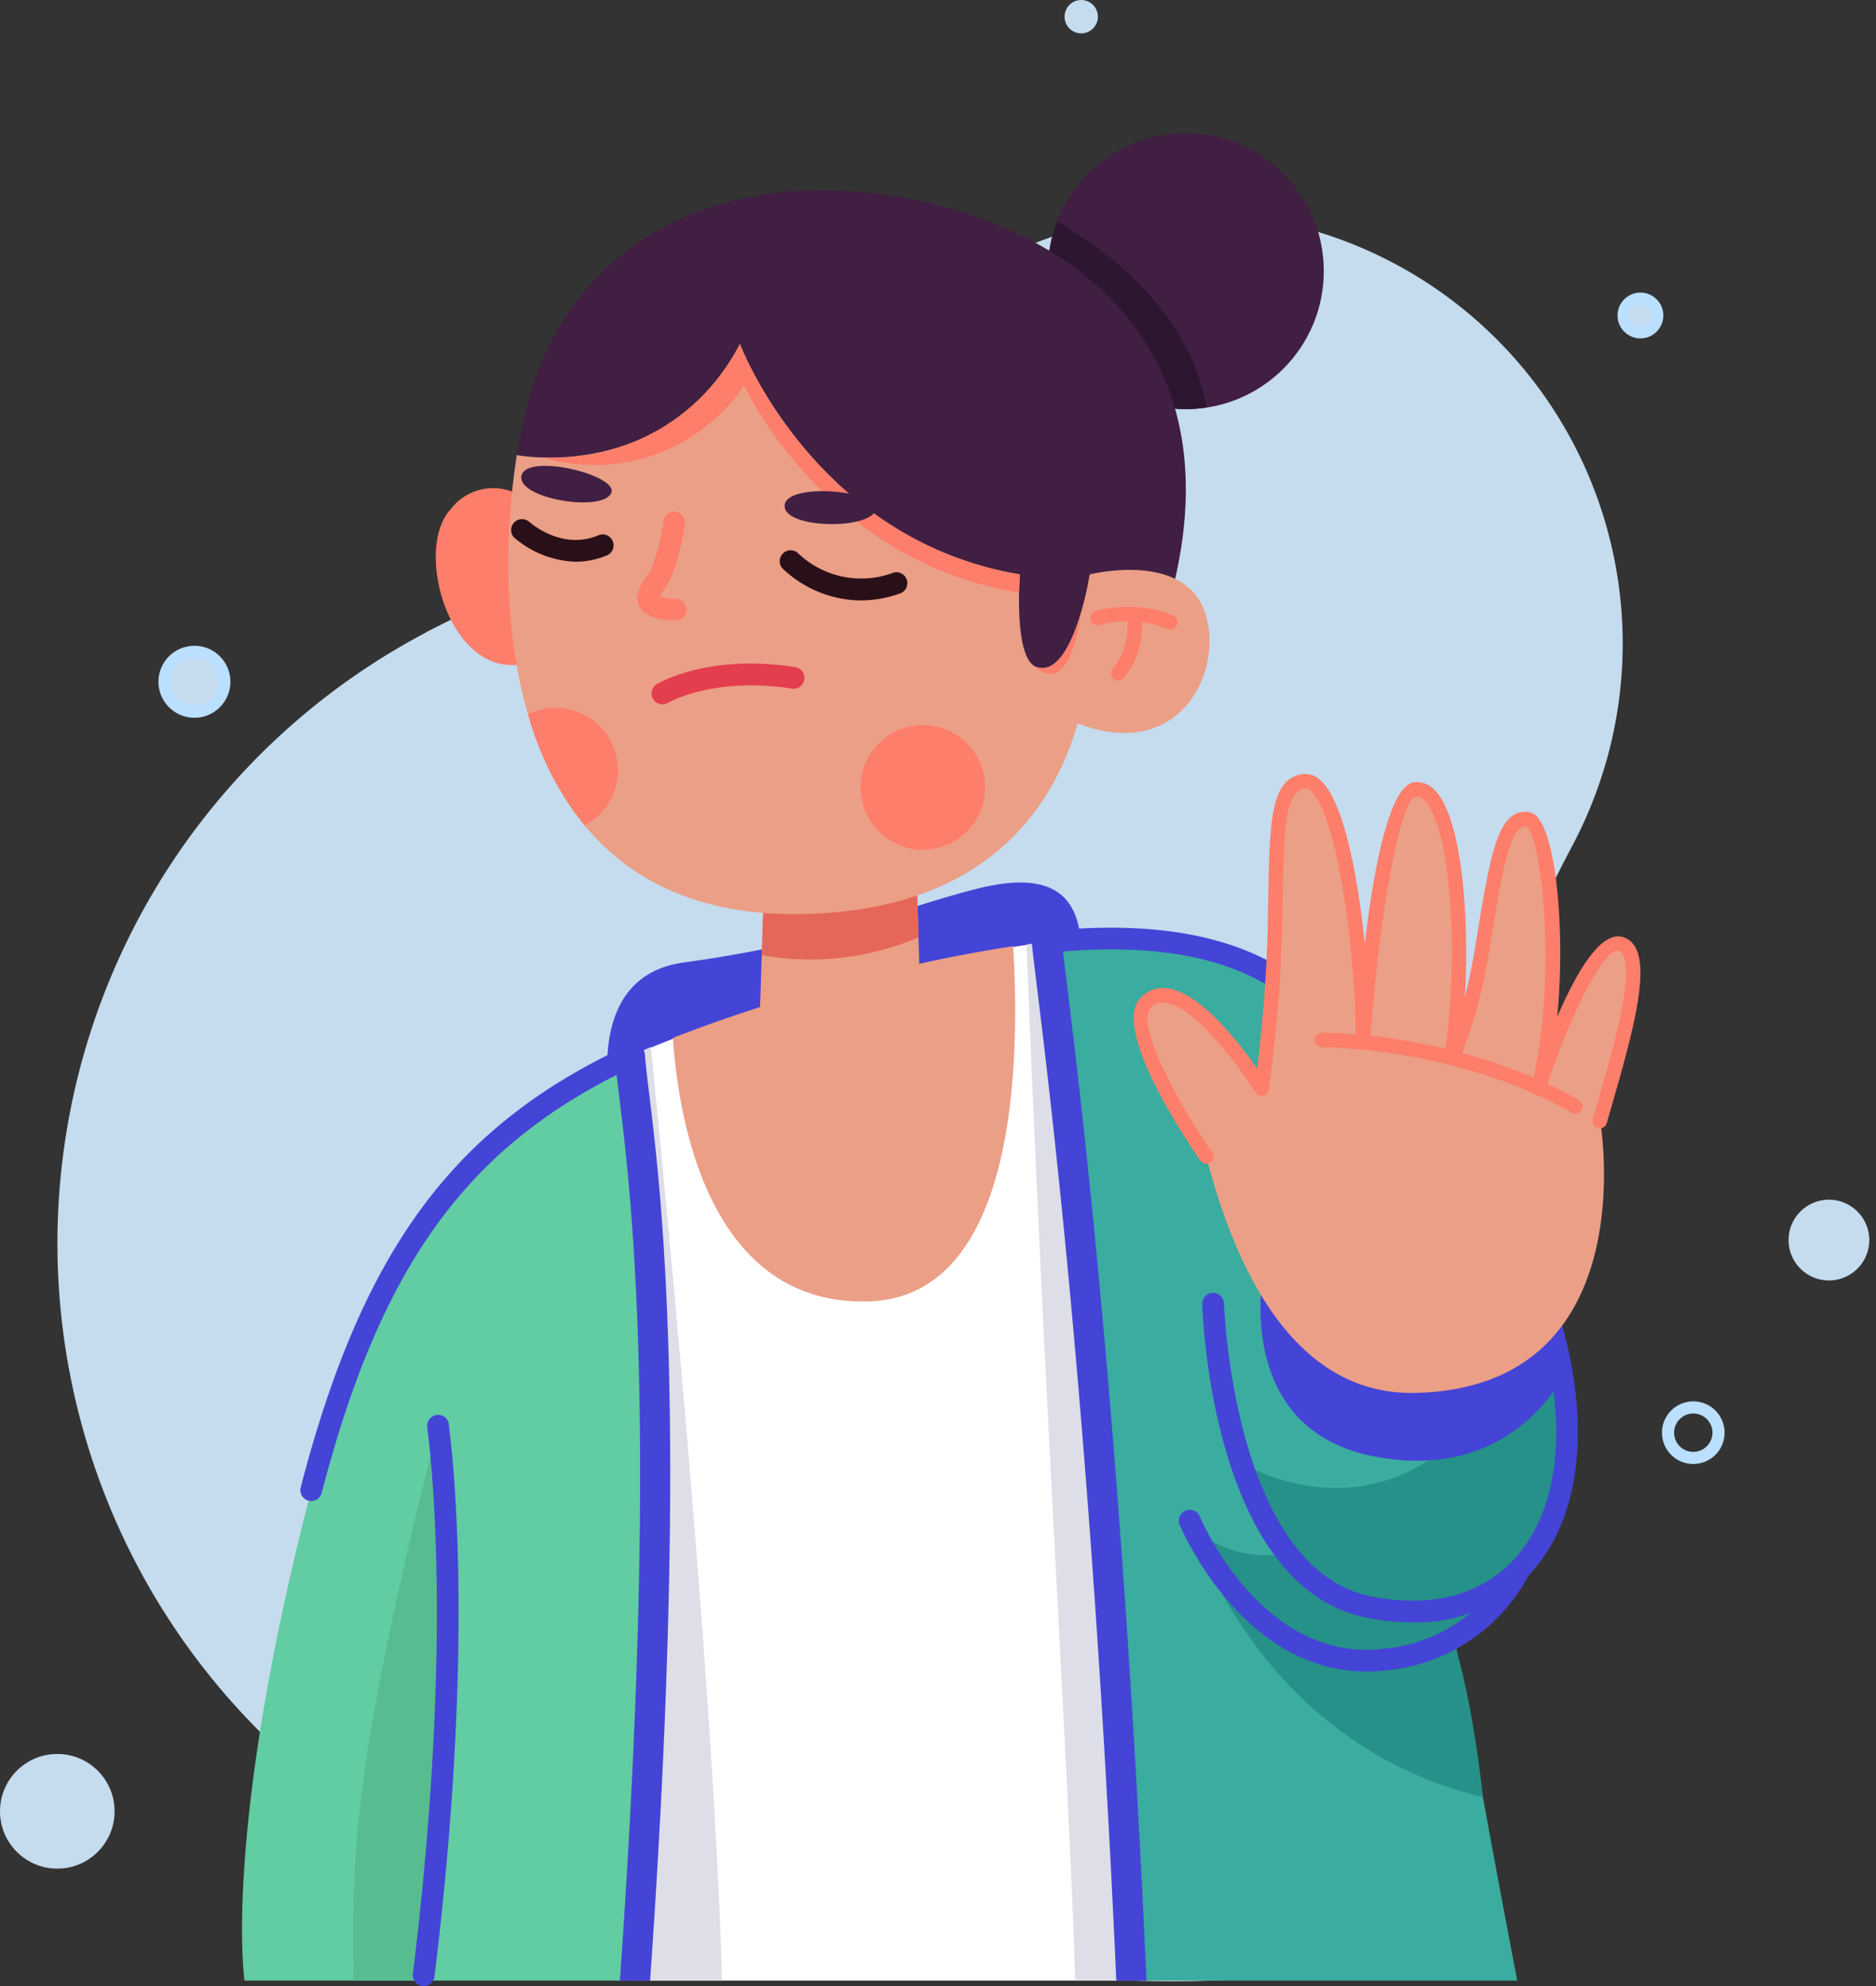 <svg xmlns="http://www.w3.org/2000/svg" width="154.633" height="163.613" viewBox="0 0 154.633 163.613">
  <rect x="0" y="0" width="154.633" height="163.613" fill="#333333" stroke="none"/>
  <g id="Grupo_25757" data-name="Grupo 25757" transform="translate(-335.506 -302.495)">
    <path id="Trazado_53714" data-name="Trazado 53714" d="M422.081,318.939a35.455,35.455,0,0,1,45.062,43.406h0l-.01.021a35.751,35.751,0,0,1-2.753,6.871c-.924,1.753-1.834,3.514-2.634,5.327l-2.061,4.666a65.384,65.384,0,0,0-4.791,16.32c-.793,5.075-1.74,11.132-2.235,14.3-.05.359-.111.716-.168,1.076-.105.67-.167,1.067-.171,1.091l-.012,0a56.857,56.857,0,1,1-82.452-60.276l-.008-.016,1.127-.567c.152-.075.3-.154.451-.228l13.524-6.811a85.331,85.331,0,0,0,18.093-12.244l5.42-4.786,0,0A35.47,35.47,0,0,1,422.081,318.939Z" transform="translate(0.768 2.854)" fill="#c5dbee"/>
    <path id="Trazado_53715" data-name="Trazado 53715" d="M377.64,380.915s-1.969-9.842,6.076-10.945c12.324-1.687,16.69-4.158,24.089-6.053s9.242,1.362,8.559,7.459-18.219,11.249-18.219,11.249Z" transform="translate(8.134 11.814)" fill="#4444d6"/>
    <g id="Grupo_25726" data-name="Grupo 25726" transform="translate(378.767 380.097)">
      <path id="Trazado_53716" data-name="Trazado 53716" d="M421.739,453.045s12.662.421,12.418-1.23-19.382-84.329-19.382-84.329h0A133.79,133.79,0,0,0,380.4,376.9h0l-8.666,45.914,9.081,30.225h40.921Z" transform="translate(-371.737 -367.486)" fill="#fff"/>
      <g id="Grupo_25725" data-name="Grupo 25725">
        <path id="Trazado_53717" data-name="Trazado 53717" d="M414.5,397.015c-3.553-16.282-6.45-29.529-6.45-29.529h0c-.553.056-1.115.125-1.678.2,1.5,38.8,3.483,67.786,4.007,85.362h4.634s1.9-4.739,4.217-10.64Z" transform="translate(-365.016 -367.486)" fill="#dddee8"/>
        <path id="Trazado_53718" data-name="Trazado 53718" d="M382.129,374.728c-.584.252-1.161.509-1.725.771h0l-8.666,45.914,9.081,30.225h7.167C387.711,440.068,386.091,414.384,382.129,374.728Z" transform="translate(-371.737 -366.081)" fill="#dddee8"/>
      </g>
      <path id="Trazado_53719" data-name="Trazado 53719" d="M381.956,375.325c.455,6.671,2.922,21.968,16,21.716,12.125-.234,12.666-18.986,12.049-29.266a118.987,118.987,0,0,0-14.571,3.176A128.8,128.8,0,0,0,381.956,375.325Z" transform="translate(-369.754 -367.43)" fill="#eb9f86"/>
    </g>
    <g id="Grupo_25729" data-name="Grupo 25729" transform="translate(420.563 378.854)">
      <path id="Trazado_53720" data-name="Trazado 53720" d="M407.781,367.533c.74,11.143,4.731,35.174,6.964,85.559h31.8s-8.253-42.422-10.82-65.714C433.831,370.219,422.782,366,407.781,367.533Z" transform="translate(-406.539 -366.291)" fill="#3baca0"/>
      <path id="Trazado_53721" data-name="Trazado 53721" d="M437.547,414.5l-14.252-.57-5.681-6.58s5.235,18.294,24.189,22.837C440.963,422.193,438.951,413.689,437.547,414.5Z" transform="translate(-404.631 -358.508)" fill="#269189"/>
      <g id="Grupo_25727" data-name="Grupo 25727" transform="translate(0.347 0.066)">
        <path id="Trazado_53722" data-name="Trazado 53722" d="M435.867,388.417a.9.9,0,0,1-.888-.8c-1.624-14.714-10.192-20.762-26.961-19.052a.9.9,0,1,1-.181-1.782c17.733-1.808,27.193,4.936,28.922,20.637a.894.894,0,0,1-.792.989A.936.936,0,0,1,435.867,388.417Z" transform="translate(-407.031 -366.5)" fill="#4444d6"/>
      </g>
      <g id="Grupo_25728" data-name="Grupo 25728">
        <path id="Trazado_53723" data-name="Trazado 53723" d="M416.184,453.247c0-.019,0-.037,0-.056-2.418-53.793-6.78-82.809-6.965-85.585a1.242,1.242,0,1,0-2.479.165c.184,2.774,4.542,31.72,6.959,85.477Z" transform="translate(-406.741 -366.445)" fill="#4444d6"/>
      </g>
    </g>
    <g id="Grupo_25730" data-name="Grupo 25730" transform="translate(433.546 404.649)">
      <path id="Trazado_53724" data-name="Trazado 53724" d="M417.614,411.1s5.2,12.9,16.262,11.494,15.407-12.472,12.961-27.083l-21.582-7.459Z" transform="translate(-417.614 -388.048)" fill="#3baca0"/>
    </g>
    <g id="Grupo_25731" data-name="Grupo 25731" transform="translate(433.546 425.294)">
      <path id="Trazado_53725" data-name="Trazado 53725" d="M433.876,419.235c6.835-.868,11.1-5.424,12.789-12.221-2.432-1.864-6.37-2.777-12.509.537-12.739,6.88-16.542.19-16.542.19S422.81,420.642,433.876,419.235Z" transform="translate(-417.614 -405.338)" fill="#269189"/>
    </g>
    <g id="Grupo_25732" data-name="Grupo 25732" transform="translate(432.65 411.21)">
      <path id="Trazado_53726" data-name="Trazado 53726" d="M432.364,422.525c-10.411,0-15.384-12.031-15.437-12.159a.9.9,0,0,1,1.662-.671c.049.123,5.083,12.251,15.32,10.94a12.991,12.991,0,0,0,9.163-5.192c3.432-4.614,4.505-12.02,3.028-20.854a.895.895,0,1,1,1.765-.3c1.561,9.32.369,17.21-3.354,22.218a14.728,14.728,0,0,1-10.376,5.9A14.163,14.163,0,0,1,432.364,422.525Z" transform="translate(-416.863 -393.543)" fill="#4444d6"/>
    </g>
    <g id="Grupo_25733" data-name="Grupo 25733" transform="translate(435.502 404.649)">
      <path id="Trazado_53727" data-name="Trazado 53727" d="M419.252,393.292s.661,22.7,12.986,25.019,19.149-7.7,14.941-22.927L423.9,388.048Z" transform="translate(-419.252 -388.048)" fill="#3baca0"/>
    </g>
    <g id="Grupo_25734" data-name="Grupo 25734" transform="translate(437.843 413.985)">
      <path id="Trazado_53728" data-name="Trazado 53728" d="M447.289,395.867c-2.063,2.479-6.484,5.933-10.333,8.584-6.024,4.148-12.4,2.287-15.743.482,1.809,5.468,5.005,10.8,10.646,11.86C443.633,419.013,450.38,409.955,447.289,395.867Z" transform="translate(-421.212 -395.867)" fill="#269189"/>
    </g>
    <g id="Grupo_25735" data-name="Grupo 25735" transform="translate(434.606 408.996)">
      <path id="Trazado_53729" data-name="Trazado 53729" d="M435.775,418.83a19.27,19.27,0,0,1-3.557-.345c-12.885-2.429-13.689-24.917-13.716-25.874a.9.9,0,0,1,.869-.922.913.913,0,0,1,.921.869c.007.221.784,22,12.258,24.165,4.911.927,8.951-.148,11.675-3.109,3.618-3.933,4.435-10.748,2.238-18.7a.9.9,0,0,1,1.725-.479c2.367,8.559,1.4,15.989-2.646,20.387A12.863,12.863,0,0,1,435.775,418.83Z" transform="translate(-418.502 -391.689)" fill="#4444d6"/>
    </g>
    <g id="Grupo_25736" data-name="Grupo 25736" transform="translate(439.228 404.649)">
      <path id="Trazado_53730" data-name="Trazado 53730" d="M447.447,399.371a36.476,36.476,0,0,0-.873-3.987l-23.281-7.336-.921,1.04.478,1.131s-2.888,13.434,9.217,15.681C441.407,407.634,445.887,402.023,447.447,399.371Z" transform="translate(-422.372 -388.048)" fill="#4444d6"/>
    </g>
    <path id="Trazado_53731" data-name="Trazado 53731" d="M452.116,384.325s3.87,21.96-15.161,22.455c-9.823.257-14.791-9.739-17.3-19.47,0,0-7.189-10.385-4.995-12.656,3.114-3.223,9.561,7.048,9.561,7.048a113.9,113.9,0,0,0,1.094-13.4c.164-7.417-.026-11.552,2.349-11.9,3.388-.491,5,15.482,4.893,21.5,0,0,1.441-20.612,4.34-20.842,3.442-.272,4.342,12.908,2.976,22.114,0,0,1.5-2.608,2.6-9.383s1.694-10.4,3.606-10.281,3.2,13,.965,22.132c0,0,4.062-12.506,6.739-11.851S453.373,379.79,452.116,384.325Z" transform="translate(15.279 10.459)" fill="#eb9f86"/>
    <g id="Grupo_25739" data-name="Grupo 25739" transform="translate(428.954 366.256)">
      <g id="Grupo_25737" data-name="Grupo 25737">
        <path id="Trazado_53732" data-name="Trazado 53732" d="M419.753,388a.6.6,0,0,1-.492-.258c-1.247-1.8-7.346-10.912-4.934-13.409a2.529,2.529,0,0,1,2.155-.793c2.695.281,5.907,4.392,7.457,6.611.283-2.245.763-6.688.875-11.768l.042-2.137c.116-6.419.18-9.955,2.818-10.338a1.794,1.794,0,0,1,1.484.5c1.924,1.694,3.081,7.882,3.654,13.452.761-6.35,2.057-13.133,4.134-13.3a2.041,2.041,0,0,1,1.714.742c2.05,2.195,2.813,9.825,2.408,16.969.308-1.221.622-2.706.91-4.48,1.174-7.28,1.789-10.955,4.232-10.781a1.31,1.31,0,0,1,.972.61c1.446,1.967,2.147,9.333,1.5,16.274,1.509-3.508,3.5-7.031,5.336-6.586a1.716,1.716,0,0,1,1.085.838c1.137,1.965-.144,6.884-1.805,12.633-.189.653-.364,1.261-.515,1.8a.6.6,0,1,1-1.15-.32c.15-.542.327-1.153.517-1.811,1.082-3.748,2.894-10.02,1.92-11.7a.51.51,0,0,0-.338-.277c-1.259-.278-4.149,5.673-6.029,11.454a.589.589,0,0,1-.731.39.6.6,0,0,1-.415-.716c2.209-9,.8-20.74-.467-21.4h-.036c-1.319,0-1.985,4.115-2.9,9.792-1.1,6.8-2.605,9.476-2.668,9.587a.6.6,0,0,1-.714.265.6.6,0,0,1-.394-.652c1.273-8.588.5-18.825-1.593-21.064-.371-.4-.653-.377-.746-.368-1.271.1-3.042,9.583-3.791,20.289a.627.627,0,0,1-.622.555.6.6,0,0,1-.571-.608c.109-6.027-1.339-18.614-3.687-20.684a.624.624,0,0,0-.522-.211c-1.636.238-1.7,3.6-1.8,9.177l-.042,2.142a115.964,115.964,0,0,1-1.1,13.477.6.6,0,0,1-.47.493.586.586,0,0,1-.626-.267c-1.235-1.967-4.983-7.127-7.454-7.384a1.322,1.322,0,0,0-1.173.435c-1.278,1.323,2.189,7.755,5.057,11.9a.6.6,0,0,1-.15.83A.587.587,0,0,1,419.753,388Z" transform="translate(-413.768 -355.894)" fill="#fd7e6a"/>
      </g>
      <g id="Grupo_25738" data-name="Grupo 25738" transform="translate(14.871 21.315)">
        <path id="Trazado_53733" data-name="Trazado 53733" d="M447.743,380.408a.6.6,0,0,1-.295-.078c-9.532-5.432-20.506-5.386-20.623-5.391h-.006a.6.6,0,0,1-.006-1.194c.479.007,11.416-.043,21.225,5.548a.6.6,0,0,1-.295,1.115Z" transform="translate(-426.222 -373.745)" fill="#fd7e6a"/>
      </g>
    </g>
    <g id="Grupo_25752" data-name="Grupo 25752" transform="translate(371.428 313.457)">
      <g id="Grupo_25740" data-name="Grupo 25740" transform="translate(50.452)">
        <circle id="Elipse_1384" data-name="Elipse 1384" cx="11.371" cy="11.371" r="11.371" fill="#401f43"/>
        <path id="Trazado_53734" data-name="Trazado 53734" d="M420.92,333.1c-1.407-8.113-8.535-13.157-12.327-15.305a11.372,11.372,0,0,0,10.621,15.433A11.474,11.474,0,0,0,420.92,333.1Z" transform="translate(-407.843 -310.488)" fill="#2d1630"/>
      </g>
      <g id="Grupo_25741" data-name="Grupo 25741" transform="translate(26.489 59.878)">
        <path id="Trazado_53735" data-name="Trazado 53735" d="M388.37,362.786l-.6,18.771,13.664-.843-.55-18.891Z" transform="translate(-387.774 -361.823)" fill="#eb9f86"/>
        <path id="Trazado_53736" data-name="Trazado 53736" d="M388.09,369.667a22.6,22.6,0,0,0,12.922-1.47l-.185-6.374-12.518.964Z" transform="translate(-387.713 -361.823)" fill="#e5675a"/>
      </g>
      <path id="Trazado_53737" data-name="Trazado 53737" d="M373,337.091a4.4,4.4,0,0,0-6.19.825c-3.118,3.393,0,14.168,6.19,12.7Z" transform="translate(-365.59 -306.925)" fill="#fd7e6a"/>
      <path id="Trazado_53738" data-name="Trazado 53738" d="M371.18,337.432c.227-1.433.5-2.752.786-3.92,3.118-12.564,14.467-19.652,29.621-17.517,13.663,1.926,29.345,11.28,23.476,33.2l-19.9,15.618Z" transform="translate(-364.505 -310.911)" fill="#401f43"/>
      <path id="Trazado_53739" data-name="Trazado 53739" d="M418.523,345.209s3.9,27.052-23.151,27.969c-24.536.832-26.29-23.835-24.078-37.8,0,0,12.248,2.407,18.393-9.148,0,0,6.085,16.14,23.078,18.983,0,0-.566,7.038,1.407,7.642C417.168,353.768,418.523,345.209,418.523,345.209Z" transform="translate(-364.619 -308.852)" fill="#eb9f86"/>
      <g id="Grupo_25742" data-name="Grupo 25742" transform="translate(8.822 17.374)">
        <path id="Trazado_53740" data-name="Trazado 53740" d="M406.972,349.214a1.737,1.737,0,0,0,1.04.579c1.635.26,2.406-2.713,2.762-5.133-.682,2.362-1.883,5.158-3.661,4.614A.979.979,0,0,1,406.972,349.214Z" transform="translate(-366.382 -322.649)" fill="#fd7e6a"/>
        <path id="Trazado_53741" data-name="Trazado 53741" d="M412.234,346.694c.019-.874.068-1.485.068-1.485-16.994-2.843-23.078-18.983-23.078-18.983a17.194,17.194,0,0,1-16.246,9.347,14.85,14.85,0,0,0,16.591-5.928S396.222,344.181,412.234,346.694Z" transform="translate(-372.978 -326.226)" fill="#fd7e6a"/>
      </g>
      <g id="Grupo_25743" data-name="Grupo 25743" transform="translate(7.599 46.638)">
        <circle id="Elipse_1385" data-name="Elipse 1385" cx="5.135" cy="5.135" r="5.135" transform="translate(25.291 7.263) rotate(-45)" fill="#fd7e6a"/>
        <path id="Trazado_53742" data-name="Trazado 53742" d="M374.235,351.329a5.128,5.128,0,0,0-2.281.534,25.508,25.508,0,0,0,4.663,9.151,5.135,5.135,0,0,0-2.382-9.685Z" transform="translate(-371.954 -350.619)" fill="#fd7e6a"/>
      </g>
      <g id="Grupo_25747" data-name="Grupo 25747" transform="translate(52.059 35.985)">
        <path id="Trazado_53743" data-name="Trazado 53743" d="M411.034,342.184s7.509-1.895,9.4,2.873-1.895,13.267-11.249,9.048Z" transform="translate(-409.189 -341.813)" fill="#eb9f86"/>
        <g id="Grupo_25746" data-name="Grupo 25746" transform="translate(1.848 3.031)">
          <g id="Grupo_25744" data-name="Grupo 25744">
            <path id="Trazado_53744" data-name="Trazado 53744" d="M417.387,346.233a.593.593,0,0,1-.224-.044,8.851,8.851,0,0,0-5.636-.325.6.6,0,0,1-.386-1.13,9.873,9.873,0,0,1,6.47.349.6.6,0,0,1-.224,1.15Z" transform="translate(-410.737 -344.351)" fill="#fd7e6a"/>
          </g>
          <g id="Grupo_25745" data-name="Grupo 25745" transform="translate(1.742 0.015)">
            <path id="Trazado_53745" data-name="Trazado 53745" d="M412.793,350.448a.6.6,0,0,1-.424-1.017,5.568,5.568,0,0,0,1.114-4.407.6.6,0,0,1,.533-.654.59.59,0,0,1,.656.533,6.713,6.713,0,0,1-1.457,5.372A.6.6,0,0,1,412.793,350.448Z" transform="translate(-412.196 -344.364)" fill="#fd7e6a"/>
          </g>
        </g>
      </g>
      <g id="Grupo_25748" data-name="Grupo 25748" transform="translate(16.596 31.099)">
        <path id="Trazado_53746" data-name="Trazado 53746" d="M382.733,346.78h-.011c-.905-.011-2.5-.168-3.02-1.1s0-1.687.455-2.359c.147-.217.315-.464.484-.759a17.4,17.4,0,0,0,1.023-4.075.9.9,0,0,1,1.771.266,19.032,19.032,0,0,1-1.239,4.7c-.193.338-.385.623-.554.873-.1.154-.226.334-.3.464a5.216,5.216,0,0,0,1.4.2.9.9,0,0,1-.011,1.791Z" transform="translate(-379.489 -337.721)" fill="#fd7e6a"/>
      </g>
      <g id="Grupo_25749" data-name="Grupo 25749" transform="translate(28.298 34.315)">
        <path id="Trazado_53747" data-name="Trazado 53747" d="M396.01,344.6a9.461,9.461,0,0,1-6.475-2.67.9.9,0,0,1,1.3-1.235,7.541,7.541,0,0,0,7.894,1.611.9.9,0,0,1,.614,1.684A9.666,9.666,0,0,1,396.01,344.6Z" transform="translate(-389.289 -340.414)" fill="#291018"/>
      </g>
      <g id="Grupo_25750" data-name="Grupo 25750" transform="translate(6.152 31.748)">
        <path id="Trazado_53748" data-name="Trazado 53748" d="M376.125,341.829a8.164,8.164,0,0,1-5.1-2.014.9.9,0,0,1,1.216-1.315h0c.111.1,2.755,2.467,5.821,1.121a.9.9,0,0,1,.718,1.642A6.578,6.578,0,0,1,376.125,341.829Z" transform="translate(-370.742 -338.264)" fill="#291018"/>
      </g>
      <g id="Grupo_25751" data-name="Grupo 25751" transform="translate(17.774 43.698)">
        <path id="Trazado_53749" data-name="Trazado 53749" d="M381.373,351.638a.9.9,0,0,1-.468-1.66c.172-.105,4.285-2.541,11.5-1.4a.9.9,0,0,1-.281,1.771c-6.517-1.033-10.252,1.144-10.289,1.165A.887.887,0,0,1,381.373,351.638Z" transform="translate(-380.476 -348.272)" fill="#e33e4e"/>
      </g>
    </g>
    <g id="Grupo_25756" data-name="Grupo 25756" transform="translate(355.454 388.273)">
      <path id="Trazado_53750" data-name="Trazado 53750" d="M384.192,375.375c-12.88,6.011-20.967,15.31-26.274,35.735-7.336,28.245-5.5,40.4-5.5,40.4h32.19C388.264,402.293,385.341,390.894,384.192,375.375Z" transform="translate(-352.212 -374.132)" fill="#62cca2"/>
      <path id="Trazado_53751" data-name="Trazado 53751" d="M366.883,400.86c-7.279,28.718-7.091,35.942-6.952,45.709h5.714C369.359,417.04,366.883,400.86,366.883,400.86Z" transform="translate(-350.722 -369.186)" fill="#58bc91"/>
      <g id="Grupo_25753" data-name="Grupo 25753" transform="translate(4.81 0.347)">
        <path id="Trazado_53752" data-name="Trazado 53752" d="M357.138,412.151a.862.862,0,0,1-.226-.03.9.9,0,0,1-.642-1.091c5.07-19.515,12.572-29.7,26.761-36.322a.9.9,0,0,1,.758,1.624C370.15,382.7,362.92,392.552,358,411.48A.9.9,0,0,1,357.138,412.151Z" transform="translate(-356.241 -374.625)" fill="#4444d6"/>
      </g>
      <g id="Grupo_25754" data-name="Grupo 25754" transform="translate(30.737)">
        <path id="Trazado_53753" data-name="Trazado 53753" d="M378.372,451.629c0,.03,0,.059,0,.087h2.481c3.759-53.6.019-70.3-.42-76.231a1.242,1.242,0,0,0-2.478.183C378.4,381.582,382.127,398.179,378.372,451.629Z" transform="translate(-377.954 -374.334)" fill="#4444d6"/>
      </g>
      <path id="Trazado_53754" data-name="Trazado 53754" d="M364.71,439.141" transform="translate(-349.787 -361.758)" fill="none" stroke="#4c2e6d" stroke-linecap="round" stroke-linejoin="round" stroke-width="1.5"/>
      <g id="Grupo_25755" data-name="Grupo 25755" transform="translate(14.082 30.775)">
        <path id="Trazado_53755" data-name="Trazado 53755" d="M364.9,447.168a.865.865,0,0,1-.11-.007.9.9,0,0,1-.78-1c3.583-29.2,1.2-44.59,1.177-45.113a.9.9,0,0,1,.853-.937.872.872,0,0,1,.936.853c.025.527,2.413,16.068-1.188,45.417A.9.9,0,0,1,364.9,447.168Z" transform="translate(-364.006 -400.107)" fill="#4444d6"/>
      </g>
    </g>
    <path id="Trazado_53756" data-name="Trazado 53756" d="M371.492,335.638c.056,1.734,6.565,2.8,7.395,1.276S371.42,333.4,371.492,335.638Z" transform="translate(6.983 6.236)" fill="#401f43"/>
    <path id="Trazado_53757" data-name="Trazado 53757" d="M389.685,337.745c.307,1.707,6.9,1.824,7.5.192S389.29,335.543,389.685,337.745Z" transform="translate(10.511 6.575)" fill="#401f43"/>
    <circle id="Elipse_1386" data-name="Elipse 1386" cx="3.328" cy="3.328" r="3.328" transform="translate(482.379 407.314) rotate(-79.481)" fill="#c5dbee"/>
    <circle id="Elipse_1387" data-name="Elipse 1387" cx="4.723" cy="4.723" r="4.723" transform="translate(335.506 446.982)" fill="#c5dbee"/>
    <path id="Trazado_53758" data-name="Trazado 53758" d="M454.814,401.675a2.08,2.08,0,1,1-2.08-2.08A2.08,2.08,0,0,1,454.814,401.675Z" transform="translate(22.344 18.841)" fill="none" stroke="#badfff" stroke-miterlimit="10" stroke-width="1"/>
    <circle id="Elipse_1388" data-name="Elipse 1388" cx="2.467" cy="2.467" r="2.467" transform="translate(349.065 356.19)" fill="#c5dbee" stroke="#badfff" stroke-miterlimit="10" stroke-width="1"/>
    <path id="Trazado_53759" data-name="Trazado 53759" d="M411.743,303.869a1.374,1.374,0,1,1-1.374-1.374A1.374,1.374,0,0,1,411.743,303.869Z" transform="translate(14.26)" fill="#c5dbee"/>
    <path id="Trazado_53760" data-name="Trazado 53760" d="M450.361,324.485a1.387,1.387,0,1,1-1.387-1.386A1.387,1.387,0,0,1,450.361,324.485Z" transform="translate(21.748 3.998)" fill="#c5dbee" stroke="#badfff" stroke-miterlimit="10" stroke-width="1"/>
  </g>
</svg>
